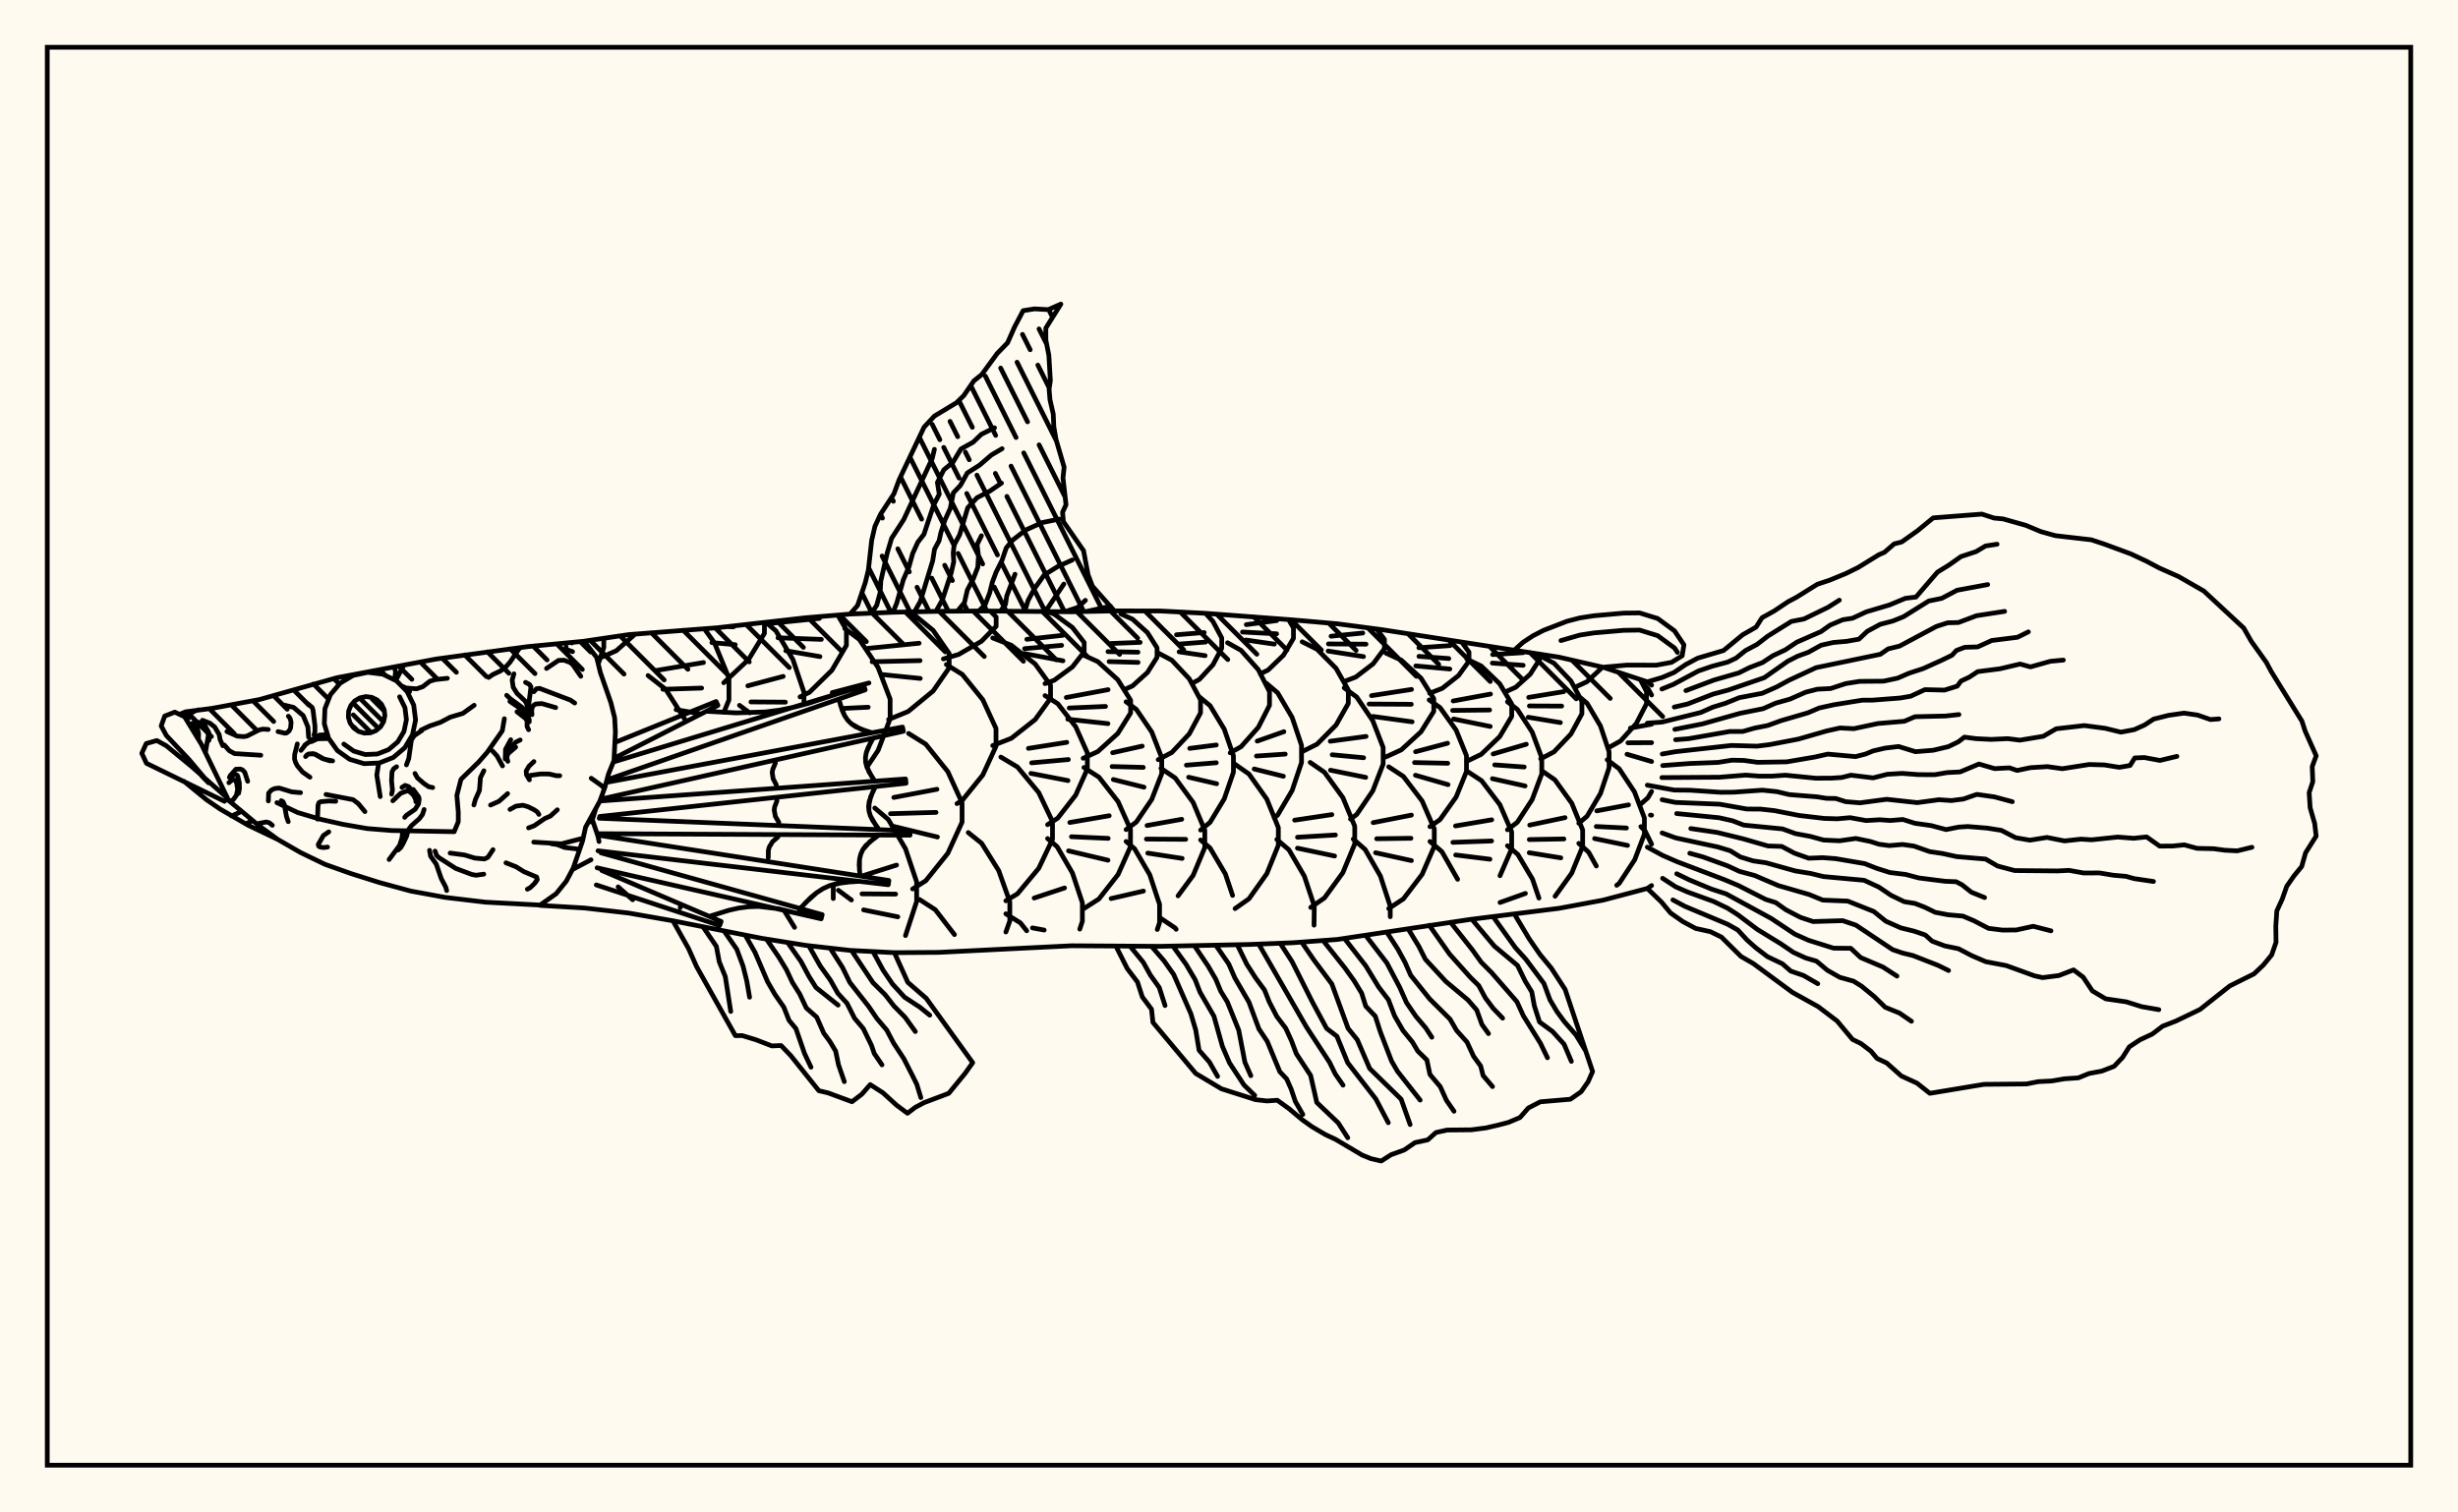 <svg xmlns="http://www.w3.org/2000/svg" width="520" height="320"><rect x="0" y="0" width="520" height="320" fill="floralwhite"/><rect x="10" y="10" width="500" height="300" stroke="black" stroke-width="1" fill="none"/><path stroke="black" stroke-width="1" fill="none" stroke-linecap="round" stroke-linejoin="round" d="
M 123.58 135.66 132.99 134.27 151.73 132.82 170.47 130.7 179.84 129.92 189.21 129.53 198.58 129.34 207.95 129.27 226.69 129.44 236.06 129.25 245.43 129.27 254.8 129.75 273.54 131.16 282.91 131.98 292.28 133.21 329.76 139.03 339.13 141.17 348.5 144.26 349.4 144.96 
M 349.4 187.36 348.5 187.97 339.13 190.45 329.76 192.19 311.02 194.53 282.91 198.77 273.54 199.46 264.17 199.83 245.43 200.22 226.69 200.1 198.58 201.5 189.21 201.56 179.84 201.08 170.47 200.02 161.1 198.52 142.36 194.82 132.99 193.18 123.62 192.11 114.26 191.56 
M 126.73 178.05 126.51 176.96 125.1 172.81 
M 121.8 183.61 125.02 181.91 
M 125.16 173.93 126.05 171.07 
M 126.56 140.48 127.74 136.98 127.74 135.04 
M 126.64 139.33 130.38 137.68 134.38 134.15 
M 145.01 152.39 140.83 145.84 137.1 142.93 
M 153.13 150.72 154.21 148.09 154.21 143.47 151.14 136 148.99 133.02 
M 138.69 141.88 148.83 140.18 
M 140.24 145.84 148.43 145.58 
M 143.03 150.14 148.16 151.03 
M 153.11 144.46 158.35 139.55 161.72 134.01 161.72 131.69 
M 153.88 132.58 155.18 132.63 
M 150.6 135.96 155.54 136.4 
M 158.61 150.83 156.44 149.23 
M 170.08 149.07 170.08 146.46 167.75 139.55 164.14 133.46 162.01 131.66 
M 158.21 145.1 165.69 143.11 
M 158.87 148.51 166.15 148.56 
M 176.28 190.11 176.28 187.15 
M 169.25 147.45 171.23 146.48 175.99 141.82 179.06 136.54 179.06 133.27 177.23 130.14 
M 163.66 131.83 173.35 130.84 
M 164.59 134.94 173.76 135.28 
M 166.24 137.68 173.46 138.92 
M 183.81 171.3 183.89 169.56 
M 180.12 190.42 177.35 188.36 
M 183.39 162.32 185.76 158.78 188.31 152.08 188.31 147.92 185.76 141.22 181.8 135.3 178.71 132.98 
M 176.07 146.54 183.83 144.5 
M 178.04 149.9 183.67 149.63 
M 193.92 190.72 193.92 186.59 191.56 179.57 187.92 173.38 185.07 170.96 
M 182.37 185.34 189.67 183.03 
M 182.36 189.12 189.48 189.17 
M 187.99 152.23 192.12 150.54 197.4 146.21 200.8 141.3 200.8 138.26 197.4 133.36 192.65 129.46 
M 183.6 137.18 194.44 136.09 
M 184.51 140.01 194.64 139.77 
M 186.33 142.69 194.68 143.54 
M 193.07 188.08 195.85 186.35 200.52 180.53 203.53 173.94 203.53 169.86 200.52 163.27 195.85 157.45 192.21 155.18 
M 189.09 168.72 198.22 166.99 
M 188.39 172.16 198.02 171.88 
M 188.95 174.82 198.32 177.09 
M 195.14 190.71 194.54 190.32 
M 199.58 139.41 202.8 138.47 207.63 135.68 210.74 132.51 210.74 130.54 209.51 129.29 
M 202.45 170.03 203.59 169.32 207.92 163.96 210.71 157.89 210.71 154.13 207.92 148.06 203.59 142.7 200.21 140.6 
M 213.35 190.01 211.29 184.22 207.67 178.42 204.84 176.15 
M 210.01 157.75 213.95 156.21 219 152.24 222.25 147.75 222.25 144.98 219 140.49 213.95 136.52 210.01 134.97 
M 213.78 189.99 215.25 189.11 219.75 183.71 222.66 177.59 222.66 173.81 219.75 167.69 215.25 162.28 211.74 160.18 
M 221.08 144.64 223.01 143.93 226.87 141.11 229.36 137.92 229.36 135.94 226.87 132.75 223.01 129.93 221.57 129.41 
M 217.23 135.26 224.82 134.42 
M 216.76 137.24 224.59 136.54 
M 216.65 138.27 224.88 139.81 
M 221.62 174.48 223.77 173.1 227.57 168.22 230.03 162.7 230.03 159.28 227.57 153.76 223.77 148.88 221.08 147.17 
M 217.57 158.34 225.68 157.06 
M 218.25 161.4 226.02 160.7 
M 218.09 163.63 225.94 165.15 
M 228.48 189.5 226.88 184.71 223.64 179.14 221.62 177.42 
M 219.61 189.73 225.21 187.87 
M 229.15 160.43 232.24 159.02 236.47 155.19 239.19 150.84 239.19 148.15 236.47 143.81 232.24 139.98 228.94 138.48 
M 225.58 147.57 234.42 145.92 
M 226.2 149.8 233.88 149.46 
M 225.9 152.17 234.39 153.1 
M 233.02 189.51 236.54 185.01 239.16 179.13 239.16 175.49 236.54 169.61 232.48 164.42 229.31 162.39 
M 226.32 174.02 234.66 172.59 
M 226.67 177.03 234.44 177.38 
M 226.05 180.02 234.4 182 
M 238.19 145.75 239.6 145.12 242.75 142.28 244.78 139.06 244.78 137.07 242.75 133.85 239.6 131.01 237.14 129.9 
M 235.01 136.15 241.2 135.91 
M 234.4 137.87 240.74 137.99 
M 234.64 139.98 240.76 140.15 
M 238.23 175.52 240.39 173.93 243.66 169.13 245.77 163.69 245.77 160.32 243.66 154.88 240.39 150.08 238.22 148.48 
M 235.38 159.26 241.64 157.86 
M 235.27 162.18 241.86 162.36 
M 235.53 164.93 242.02 166.55 
M 244.72 189.57 243.24 185.08 240.02 179.57 238.23 178.03 
M 237.59 189.53 241.9 188.53 
M 245.03 160.73 247.91 159.2 251.6 155.27 253.98 150.82 253.98 148.07 251.6 143.62 247.91 139.69 245.03 138.16 
M 249.22 189.54 252.42 185.2 254.88 179.32 254.88 175.67 252.42 169.79 248.6 164.59 245.61 162.56 
M 242.66 174.66 250 173.34 
M 242.53 177.53 250.84 177.58 
M 242.82 180.5 250.09 181.62 
M 252.15 144.61 253.73 143.75 256.6 140.66 258.46 137.15 258.46 134.97 256.6 131.47 255.03 129.76 
M 248.89 134.3 254.75 133.83 
M 249.5 136.27 255.05 135.84 
M 249.45 137.91 254.95 138.72 
M 254 175.63 256 173.98 259 169.01 260.94 163.38 260.94 159.9 259 154.28 256 149.31 253.65 147.37 
M 251.69 158.34 257.31 157.62 
M 250.99 161.89 257.31 161.38 
M 251.46 164.44 257.39 165.82 
M 260.76 189.45 259.23 184.9 255.98 179.4 254 177.72 
M 260.25 159.28 262.55 157.99 266.21 153.88 268.57 149.23 268.57 146.35 266.21 141.7 262.55 137.6 259.69 135.99 
M 264.76 189.41 268 184.85 270.44 178.83 270.44 175.1 268 169.08 264.23 163.77 261.28 161.7 
M 266.61 142.57 268.28 141.76 271.54 138.61 273.64 135.05 273.64 132.84 272.6 131.08 
M 263.66 132.16 270.1 131.3 
M 262.85 133.72 270.07 134.1 
M 263.56 135.41 269.6 136.28 
M 269.57 173.06 270.29 172.45 273.36 167.24 275.34 161.34 275.34 157.69 273.36 151.79 270.29 146.58 267.89 144.55 
M 265.97 156.8 271.61 154.81 
M 265.81 159.96 271.9 159.55 
M 265.33 162.7 271.51 164.24 
M 277.16 189.04 275.94 185.37 272.67 179.79 270.12 177.61 
M 275.48 159.03 278.63 157.45 282.65 153.4 285.24 148.82 285.24 145.99 282.65 141.41 278.63 137.37 275.48 135.79 
M 281.03 188.84 284.09 184.63 286.6 178.57 286.6 174.81 284.09 168.75 280.2 163.4 277.17 161.31 
M 273.89 173.53 281.76 172.35 
M 274.49 177.14 282.51 176.66 
M 274.48 179.45 282.34 181.11 
M 284.32 144.21 286.82 143.25 290.5 140.44 292.88 137.25 292.88 135.27 291.24 133.07 
M 281.59 134.61 288.3 133.93 
M 281.04 136.24 288.98 136.29 
M 280.98 137.75 288.45 138.92 
M 285.7 173.3 287.02 172.32 290.42 167.32 292.61 161.66 292.61 158.15 290.42 152.49 287.02 147.48 284.37 145.53 
M 281.42 156.83 289 155.81 
M 281.83 159.69 288.48 160.32 
M 281.47 162.96 288.92 164.47 
M 292.81 187.75 292.03 185.35 288.8 179.73 286.29 177.53 
M 293.18 160.15 296.45 158.65 300.62 154.83 303.32 150.5 303.32 147.82 300.62 143.49 296.45 139.67 293.18 138.17 
M 290.16 147.18 298.61 145.87 
M 289.64 148.96 298.56 149.01 
M 290.44 151.58 298.74 152.72 
M 299.35 186.97 300.87 184.97 303.43 179.06 303.43 175.4 300.87 169.49 296.89 164.27 293.79 162.24 
M 290.5 174.05 298.59 172.46 
M 291.24 177.46 298.49 177.36 
M 291.01 180.42 298.59 182.08 
M 302.45 146.68 305.13 145.63 308.56 142.93 310.77 139.87 310.77 137.97 309.27 135.9 
M 300.17 137.05 306.8 136.59 
M 300.18 138.87 306.5 139.33 
M 299.52 140.89 306.72 141.55 
M 302.51 174.9 304.64 173.41 308.05 168.63 310.24 163.23 310.24 159.88 308.05 154.47 304.64 149.7 302.35 148.09 
M 299.47 159.05 306.24 157.25 
M 299.25 161.34 306.27 161.49 
M 299.44 164.02 306.34 166.01 
M 308.37 186.04 305.03 180.18 302.52 178.04 
M 310.3 161.07 313.36 159.6 317.28 155.84 319.81 151.58 319.81 148.94 317.28 144.68 313.36 140.91 310.3 139.44 
M 307.43 148.31 315.32 146.85 
M 307.31 150.31 315.13 150.22 
M 307.52 152.12 315.26 153.7 
M 317.33 185.28 319.8 179.57 319.8 176.01 317.31 170.26 313.44 165.18 310.42 163.2 
M 307.92 174.75 315.58 173.45 
M 307.36 178.22 315.55 177.93 
M 307.96 180.89 315.2 181.79 
M 318.61 146.32 320.65 145.41 323.73 142.64 325.72 139.5 325.72 138.38 
M 315.78 138.49 322.22 138.09 
M 315.71 140.29 322.23 140.76 
M 318.91 175.56 321 173.97 324.14 169.16 326.17 163.72 326.17 160.34 324.14 154.9 321 150.09 318.91 148.49 
M 315.88 159.52 322.9 157.46 
M 316.21 161.83 322.45 162.28 
M 315.73 164.75 322.64 166.29 
M 323.47 184.77 321.09 180.76 318.91 178.94 
M 325.94 160.55 328.75 159.08 332.34 155.3 334.66 151.02 334.66 148.37 332.34 144.09 328.75 140.31 325.94 138.84 
M 323.4 147.55 330.83 146.33 
M 323.55 149.36 330.38 149.39 
M 323.3 151.75 330.1 152.88 
M 332.87 183.83 334.82 179.08 334.82 175.59 332.52 169.96 328.94 164.99 326.15 163.05 
M 323.62 174.57 331.09 172.99 
M 323.53 177.63 330.85 177.5 
M 323.52 180.42 330.2 181.5 
M 333.44 145.3 335.72 144.24 338.64 141.52 338.88 141.11 
M 334 174.18 335.75 172.69 338.59 167.88 340.41 162.43 340.41 159.06 338.59 153.61 335.75 148.8 333.83 147.17 
M 337.71 183.23 336.08 180.3 334 178.44 
M 340.21 158.24 342.82 156.79 346.16 153.09 348.32 148.91 348.32 146.31 347.01 143.77 
M 345.84 181.88 347.88 176.49 347.88 173.07 345.78 167.54 342.54 162.65 340.01 160.75 
M 337.8 171.56 344.52 170.29 
M 337.7 174.87 344.08 175.19 
M 337.34 177.42 344.32 178.87 
M 347.13 170.1 348.63 168.79 349.4 167.45 
M 349.4 147.05 348.63 145.71 347.55 144.77 
M 344.92 154.05 349.4 153.22 
M 344.4 157.16 349.4 157.13 
M 344.2 159.58 349.4 161.12 
M 349.4 178.6 348.02 175.8 347.13 174.89 
M 349.15 172.45 349.4 172.48 
M 121.1 183.99 121.8 183.61 
M 133.85 190.37 130.77 187.64 
M 143.9 192.05 143.97 191.76 
M 148.99 133.02 148.99 133.02 
M 168.09 196.21 165.82 192.53 
M 169.14 192.67 172.21 193.81 
M 191.56 197.95 193.92 190.72 
M 182.7 192.51 189.94 193.98 
M 192.65 129.46 192.65 129.46 
M 201.92 197.74 197.86 192.47 195.14 190.71 
M 209.51 129.29 209.51 129.29 
M 212.8 197.19 213.63 194.86 213.63 190.79 213.35 190.01 
M 212.79 190.59 213.78 189.99 
M 217.2 196.93 215.86 195.25 212.79 193.34 
M 228.43 196.58 228.98 194.92 228.98 191.02 228.48 189.5 
M 218.78 190.01 219.61 189.73 
M 218.42 196.32 220.9 196.78 
M 229.31 192.23 232.48 190.2 233.02 189.51 
M 244.83 196.66 245.31 195.2 245.31 191.33 244.72 189.57 
M 235.06 190.11 237.59 189.53 
M 248.82 196.62 248.61 196.34 245.63 194.33 
M 261.28 192.24 264.23 190.16 264.76 189.41 
M 277.99 195.75 278.04 191.69 277.16 189.04 
M 277.29 191.99 280.2 189.98 281.03 188.84 
M 294.11 193.96 294.11 191.72 292.81 187.75 
M 293.79 192.23 296.89 190.19 299.35 186.97 
M 325.57 190.02 324.21 186.01 323.47 184.77 
M 317.33 190.95 322.71 189.03 
M 328.98 189.63 332.52 184.71 332.87 183.83 
M 338.88 141.11 338.88 141.11 
M 342.02 187.31 342.54 186.91 345.84 181.88 
M 179.84 129.92 181.43 128.1 183.07 123.22 183.71 120.56 184.41 114.31 185.1 111.35 186.29 108.79 189.12 104.47 190.22 101.5 195.49 90.38 197.69 88.02 202.35 85.21 203.9 83.69 206.02 80.59 207.7 79.24 210.97 74.77 213.15 72.54 214.64 69.17 216.45 65.73 218.85 65.35 221.77 65.51 224.43 64.34 221.25 69.42 221.26 71.98 221.89 75.16 222.21 80.52 221.94 82.33 222.13 84.59 222.82 87.6 222.94 90.27 223.4 92.96 225.12 98.84 224.88 101.11 225.52 106.8 224.79 108.38 224.97 110.37 229.23 116.51 230.19 121.62 231.11 124.02 235.76 129.26 
M 236.06 129.25 236.06 129.25 
M 184.38 129.73 185.48 128.04 186.2 125.38 186.34 122.92 187.69 117.03 188.62 113.9 191.19 109.92 197.21 97.03 197.68 95.07 
M 188.92 129.54 189.73 127.54 191.1 122.68 192.3 119.9 193.07 117.14 194.16 114.73 195.46 113.05 197.54 106.81 198.71 104.55 198.31 102.08 199.67 99.4 201.59 97.83 203.29 94.99 205.87 93.56 207.62 91.88 210.4 90.51 
M 193.46 129.44 194.69 127.26 197.31 118.67 197.71 116.18 198.67 114.4 199.05 112.67 199.9 110.04 201.03 107.58 201.68 104.28 203.18 102.7 204.64 100.06 207.24 98.41 209.71 96.28 212 94.93 
M 198 129.35 199.36 126.92 201.19 121.36 201.77 118.86 201.66 117.06 201.84 115.32 203.02 113.14 204.73 107.43 206.7 105.3 209.38 103.92 211.87 102.21 
M 202.54 129.31 204.02 127.52 204.65 124.82 205.91 122.46 206.86 120.02 207 117.66 206.71 115.2 207.63 113.35 
M 207.08 129.28 208.42 127.91 209.38 125.41 209.93 123.19 210.72 121.08 211.97 118.58 212.88 115.92 214.25 114.26 217.01 112.13 220.46 110.57 224.08 109.83 
M 211.63 129.31 212.71 127.89 212.98 126.1 214.73 121.49 
M 216.17 129.36 216.91 128.93 217.5 127.04 218.84 124.55 220.9 121.66 223.71 119.9 226.84 118.48 
M 220.71 129.4 221.73 128.53 225.06 123.57 
M 225.25 129.43 227.99 128.52 229.62 127.02 
M 229.79 129.38 234.95 128.26 
M 130.13 157.08 151.5 148.42 151.88 149.24 129.92 160.43 
M 129.76 161.22 182.74 145.1 183.03 145.96 128.39 165 
M 128.25 165.54 190.93 153.83 191.12 154.72 127.05 169.09 
M 126.91 169.47 191.58 164.81 191.67 165.72 126.87 172.75 
M 126.76 173.12 192.54 175.8 192.52 176.71 126.69 176.39 
M 126.95 176.77 188.04 186.29 187.92 187.19 126.51 180.01 
M 127.13 180.44 173.94 193.52 173.72 194.4 126.32 183.61 
M 127.3 184.17 152.56 194.96 152.24 195.81 126.15 187.23 
M 149.43 150.49 155.73 150.83 161.96 150.63 165.03 150.23 168.08 149.6 171.1 148.79 177.09 146.82 
M 177.45 147.91 178.18 150.31 178.67 151.39 179.3 152.33 180.08 153.12 182.09 154.27 184.48 155.04 
M 184.71 156.16 183.63 158.23 183.26 159.26 183.09 160.29 183.13 161.3 183.83 163.3 185.08 165.28 
M 185.19 166.42 184.2 168.55 183.75 170.62 183.84 171.63 184.14 172.63 184.63 173.61 185.96 175.53 
M 185.94 176.67 183.99 178.11 182.53 179.77 182.09 180.74 181.84 181.79 181.76 182.92 181.93 185.34 
M 181.78 186.47 178.51 186.68 175.47 187.39 174.08 188.03 172.78 188.87 171.55 189.87 169.26 192.21 
M 168.98 193.32 164.73 192.28 160.5 191.78 158.4 191.85 156.3 192.12 154.21 192.59 150.03 193.89 
M 177.79 149.14 178.67 151.39 179.3 152.33 180.08 153.12 181.02 153.77 183.26 154.68 
M 184.13 157.2 183.26 159.26 183.09 160.29 183.13 161.3 183.39 162.31 184.42 164.29 
M 164.04 161.43 163.48 162.78 163.36 163.44 163.56 164.76 164.23 166.05 
M 184.65 167.49 183.88 169.59 183.75 170.62 183.84 171.63 184.14 172.63 185.26 174.57 
M 164.38 169.4 163.87 170.76 163.79 171.43 164.04 172.74 164.77 174 
M 184.93 177.38 183.17 178.9 182.53 179.77 182.09 180.74 181.84 181.79 181.82 184.11 
M 164.56 177.1 163.42 178.09 162.71 179.28 162.55 179.96 162.53 181.47 
M 180.13 186.54 176.95 186.95 175.47 187.39 174.08 188.03 172.78 188.87 170.39 191.01 
M 189.21 201.56 192.05 207.84 195.95 211.22 205.78 224.84 204.18 227.09 200.72 231.32 195.51 233.29 193.63 234.29 191.98 235.54 189.66 233.82 186.78 231.2 184.1 229.48 182.31 231.52 180.24 233.1 175.18 231.23 173.23 230.77 167.28 223.33 165.24 221.21 163.28 221.29 159.95 220 157.03 219.11 155.57 219.12 147.38 204.54 145.65 200.67 142.36 194.82 
M 184.68 201.33 186.84 205.29 188.83 208.22 191.36 210.98 194.59 213.09 196.7 214.79 
M 180.14 201.1 184.67 207.9 187.26 210.46 189.13 212.86 191.48 215.24 193.64 218.25 
M 175.62 200.61 178.23 204.68 179.79 207.87 183.72 212.87 185.5 215.48 187.6 217.95 189.07 220.74 191.21 223.99 193.06 227.62 193.95 229.41 194.81 232.23 
M 171.11 200.09 173.52 204.37 175.64 207.32 177.26 210.17 179.17 212.25 180.78 215.43 182.62 217.6 184.36 221.17 184.95 222.89 186.59 225.3 
M 166.62 199.4 169.44 203.41 171.14 206.58 172.63 208.94 177.3 212.66 
M 162.14 198.68 164.73 202.46 166.38 205.18 167.63 207.85 169.16 210.27 170.57 213.25 172.78 215.21 174.27 218.6 175.54 220.31 176.79 222.4 177.38 225.25 178.62 228.85 
M 157.67 197.87 159.73 201.51 162.4 207.74 163.96 210.42 165.82 213.09 166.93 215.89 168.38 217.63 170.2 222.9 171.57 225.79 
M 153.21 197.02 155.86 200.83 157.19 204.4 157.98 207.55 158.58 210.99 
M 148.75 196.13 151.55 200.23 152.17 203.52 153.44 206.62 154.59 214 
M 320.39 193.42 323.51 198.64 325.81 201.97 328.18 204.83 331.11 209.34 336.92 226.71 335.98 228.86 334.48 231 332.23 232.57 325.86 233.12 323.33 234.42 321.55 236.45 319.13 237.47 317.03 238.02 314.36 238.64 311.25 239.04 306.14 239.09 303.77 239.62 302.05 241.17 299.35 241.75 297.07 243.31 294.29 244.31 292.2 245.65 290.01 245.14 288.19 244.4 282.54 241.06 280.36 240.04 277.55 238.38 275.5 236.92 272.71 234.58 270.22 232.79 268.03 232.94 265.61 232.66 258.41 230.37 252.96 227.12 243.91 216.32 243.61 213.53 241.66 210.93 240.64 207.78 238.47 204.92 236.06 200.15 
M 315.88 193.95 320.57 200.49 322.81 202.97 326.62 208.08 327.91 211.56 329.4 214.06 330.99 216.21 333.4 218.97 335.34 222.15 
M 311.37 194.49 316.13 200.17 321.04 204.27 322.66 207.59 324.06 209.88 324.59 212.79 325.69 216.22 328.46 218.25 330.89 220.94 332.43 224.56 
M 306.87 195.13 311.48 200.96 313.38 203.61 315.55 205.78 320.91 211.94 322.25 214.88 325.89 220.74 327.37 223.8 
M 302.37 195.77 306.66 201.86 311.04 206.76 312.83 208.52 314.23 211.12 315.87 213.32 317.89 215.42 
M 297.89 196.51 300.17 200.25 301.54 202.96 305.88 207.66 310.55 211.57 312.4 213.69 313.51 216.76 314.9 218.69 
M 293.41 197.25 295.71 200.8 297.25 203.63 298.44 206.34 302.46 211.36 306.75 215.62 308.16 218.04 310.35 220.48 311.75 223.5 313.24 225.54 313.75 227.55 315.75 229.9 
M 288.92 197.92 293.39 203.73 296.15 208.97 297.56 212.15 299.52 215.01 301.63 217.5 302.91 219.46 
M 284.42 198.55 288.92 204.33 291.66 208.83 293.73 211.53 295.02 214.93 296.82 218.05 298.81 220.48 299.94 222.39 301.86 224.27 302.51 227.33 304.69 229.91 305.98 232.77 307.6 235.12 
M 279.9 198.99 284.5 204.77 286.44 207.47 288.06 210.12 288.93 212.89 290.95 215.01 292.02 218.34 294.38 224.48 295.64 226.66 300.44 232.76 
M 275.37 199.33 277.94 203.08 281.76 208.19 285.19 217.58 287.14 219.99 289.76 226.07 296.42 232.57 298.32 237.93 
M 270.83 199.57 273.35 203.47 277.66 212.04 280.65 217.59 282.83 219.25 285.11 224.85 291.07 232.53 293.7 237.54 
M 266.29 199.75 276.4 217.32 281.27 224.76 282.47 227.21 284.13 229.6 
M 261.75 199.89 263.75 203.99 265.63 206.91 267.52 209.47 268.53 212.01 270.11 215.06 272.01 217.57 273.21 220.19 274.25 222.95 277.27 227.54 278.57 233.26 283.1 237.57 285.13 240.73 
M 257.21 199.99 259.94 203.94 261.25 206.93 264.22 212.02 266.33 217.7 268.09 220.33 270.75 226.75 272.2 228.28 273.14 230.4 274.03 233.03 275.62 235.79 
M 252.67 200.08 255.56 204.36 257.22 207.21 258.23 209.68 259.64 211.97 262.06 217.96 263.36 224.74 264.62 227.59 
M 248.13 200.17 250.92 204.03 252.85 207.3 253.86 209.91 256.82 215.02 258.59 221.34 260.11 224.89 263.17 229.56 265.44 231.76 
M 243.59 200.2 246.24 203.26 248.3 206.18 251.93 214.47 252.96 217.92 253.67 222.21 255.85 224.7 257.59 227.74 
M 239.05 200.17 241.87 203.61 243.37 206.31 245.24 208.93 246.47 212.75 
M 348.5 144.26 351.64 143.34 354.14 142.28 356.63 140.6 359.16 139.25 364.63 137.63 368.66 134.31 371.51 132.68 372.76 130.7 375.36 129.26 378.27 127.31 380.09 126.35 384.46 123.62 387.07 122.75 390.53 121.33 393.13 120.05 397.46 117.38 398.66 116.86 400.71 115.08 402.32 114.66 405.69 112.27 408.98 109.57 419.28 108.77 421.85 109.61 423.76 109.79 428.58 111.15 431.76 112.48 434.85 113.34 442.43 114.21 445.26 115.15 450.81 117.2 454.13 118.76 456.82 120.18 460.9 121.99 466.22 125.04 474.67 132.88 476.27 135.69 479.45 140.14 480.47 142.05 486.98 152.57 487.66 154.67 490 159.91 489.16 162.17 489.28 165.39 488.51 167.71 488.72 170.91 489.68 174.23 489.99 176.9 487.75 180.44 486.94 183.32 485.28 185.35 483.77 187.52 482.81 190.25 481.67 192.73 481.46 195.93 481.5 199.39 480.57 202.05 478.83 204.17 476.86 206.04 471.72 208.6 465.42 213.58 460.28 216.05 457.51 217.12 455.33 218.78 452.72 220 450.46 221.49 449.04 223.73 447.25 225.61 444.61 226.63 441.93 227.13 439.69 228.05 436.73 228.25 434.03 228.71 431.19 228.85 428.72 229.34 419.73 229.42 408.27 231.32 405.55 229.17 402.25 227.66 399.15 224.91 397.08 223.93 395.8 222.39 393.71 220.8 391.91 219.92 388.65 216.02 384.64 212.98 379.18 209.95 370.93 203.87 368.31 202.36 364.17 198.26 361.84 197.12 358.71 196.43 355.99 194.97 353.4 193.15 351.48 190.84 348.5 187.97 
M 351.58 145.78 353.96 144.82 359.31 141.96 362.19 140.97 365.5 140.08 367.28 139.24 369.25 137.65 371.73 136.33 373.98 134.59 378.97 131.48 381.65 130.96 386.77 128.47 389.12 126.98 
M 356.66 146.12 362.64 143.87 367.85 142.37 370.15 141.23 372.87 140.18 375.05 138.74 377.68 137.5 380.12 135.87 385.24 133.63 387.15 132.27 389.86 131.12 391.92 130.8 394.83 129.45 399.71 128 403.1 126.59 405.33 126.32 409.88 121.05 412.3 119.56 414.85 117.76 418.04 116.71 420.06 115.51 422.49 115.14 
M 354.2 149.6 357.01 148.95 362.46 146.84 365.62 146 373.25 143.38 378.21 139.9 380.28 138.84 382.58 138 385.27 136.51 387.86 135.93 390.66 135.69 393.27 135.23 395.03 133.57 397.77 132.09 400.45 131.39 402.72 130.47 408.03 127.16 410.77 126.6 414.04 124.88 420.51 123.68 
M 348.5 153 351.6 152.78 359.82 150.74 362.35 149.62 365.04 148.79 367.95 147.61 372.82 146.68 375.84 145.35 378.44 143.94 384.2 141.26 397.8 138.43 399.44 137.29 401.86 136.7 409.65 132.54 412.02 131.77 414.32 131.71 418.14 130.27 424.09 129.35 
M 354.32 154.32 360.12 153.17 368.11 150.92 373 149.94 375.64 148.77 378.67 147.92 382.01 146.45 384.46 145.82 387.27 145.68 390.47 144.63 393.41 144.16 398.47 144.12 401.46 143.48 403.85 142.44 406.85 141.46 410.65 139.75 412.96 138.63 413.88 137.62 415.66 136.95 418.38 136.87 421.37 135.51 426.81 134.83 429.11 133.69 
M 354.48 156.51 357.24 156.29 365.97 154.76 368.66 154.77 371.18 154.05 373.93 153.51 376.76 152.48 382.48 150.81 384.88 149.79 387.96 149.11 393.98 148.14 396.06 148.14 402 147.68 404.22 147.3 407.22 145.91 411.36 146.01 414.06 145.17 414.86 144.09 416.6 143.28 418.4 142.1 423.09 141.5 427.35 140.49 429.55 141.1 433.79 139.91 436.51 139.66 
M 351.66 159.53 354.45 159.04 366.31 157.72 371.71 157.87 374.38 157.54 380.43 156.38 386.38 154.67 389.26 154.02 392.19 154.17 397.27 153.08 402.88 152.6 405.12 151.64 411.6 151.49 414.42 151.18 
M 351.75 161.97 357.44 161.54 363.45 161.31 366.44 160.83 368.95 160.89 371.83 161.29 377.97 161.19 383.93 160.17 386.68 159.55 392.55 160.08 394.65 159.54 396.28 158.87 398.82 158.28 401.66 157.94 405.22 159.04 408.96 158.74 412.19 157.97 414.3 156.95 415.58 155.96 418.02 156.28 421.24 156.44 424.76 156.28 427.31 156.6 432.27 155.78 435.01 154.19 440.96 153.51 445.4 154.1 448.68 154.91 451.5 154.38 453.71 153.39 455.62 152.14 458.8 151.34 462.04 150.88 464.9 151.29 467.63 152.24 469.42 152.1 
M 351.58 164.52 363.76 164.44 369.32 163.99 372.15 164.21 374.85 164.21 377.69 164.01 384.13 164.65 387.34 164.64 389.61 164.5 391.56 164.01 396.27 164.58 399.26 163.82 402.39 163.63 405.84 163.89 409.29 163.91 411.91 163.46 414.67 163.32 418.66 161.65 421.98 162.62 425.12 162.46 426.73 163.01 429.55 162.42 433.13 162.2 436.3 162.64 441.96 161.75 445.18 161.84 448.33 162.35 450.62 161.96 451.62 160.36 453.66 160.28 456.93 160.89 460.53 160.03 
M 348.5 166.12 354.19 167.16 357.53 167.19 364 167.63 366.74 167.61 372.83 167.18 375.89 167.49 378.55 168.12 384.41 168.59 386.39 168.91 388.35 168.94 390.44 169.61 393.49 169.86 399.14 169.11 405.6 169.82 410.19 169.2 412.83 169.38 415.39 169.05 418.21 168.07 421.92 168.6 425.71 169.62 
M 351.63 169.2 354.41 169.77 363.82 170.15 369.55 171.17 372.48 171.19 375.38 171.51 380.65 172.54 385.94 173.16 388.68 173.24 391.4 173 394.78 173.61 397.66 173.44 399.87 173.6 402.55 173.38 405.12 174.19 408.52 174.67 411.7 175.52 414.39 174.99 416.32 174.87 420.4 175.21 423.39 175.68 426.42 177.24 429.44 177.76 433.04 177.18 436.75 177.92 440.22 177.54 442.51 177.68 448.02 177.1 451.39 177.36 454.12 177.07 456.89 179.02 459.65 179 462.09 178.75 464.79 179.49 468.33 179.57 470.65 179.89 473.31 180.02 476.41 179.26 
M 354.71 172.13 363.65 173.01 366.5 173.65 368.9 174.57 377.11 175.38 379.83 176.37 382.98 176.96 385.76 177.73 389.16 177.89 392.61 177.4 395.66 178.03 397.52 178.62 399.69 178.91 402.49 178.67 404.9 179.01 408.24 180.18 410.93 180.58 413.95 181.24 420.07 181.76 422.6 183.23 426.22 184.19 435.27 184.27 437.72 184.15 440.84 184.71 444.13 184.69 447.09 185.18 449.76 185.41 451.45 185.89 455.58 186.5 
M 357.69 175.3 363.25 176.12 368.79 177.48 374.03 178.99 376.93 179.08 379.64 180.52 382.64 181.58 385.58 181.46 388.34 181.67 394.48 182.72 397.08 183.74 399.83 184.61 403.15 185.01 405.91 185.75 411.5 186.46 413.83 186.55 415.1 187.22 417.05 188.77 419.85 189.9 
M 351.63 176.23 354.5 177.28 363.44 179.21 366.04 180 368.17 181.31 370.9 182.15 373.61 182.54 379.8 184.27 383.06 184.8 385.75 185.46 394.37 186.25 397.47 187.68 400.08 189.44 402.86 190.78 405.1 191.14 407.17 191.94 409.39 193.02 412.1 193.54 415.25 193.82 417.61 194.82 420.66 196.41 423.59 196.78 426.5 196.77 430.13 195.98 433.89 196.94 
M 357.48 180.53 360.25 181.3 365.45 183.18 367.99 184.36 371.18 185.22 376.21 187.37 382.72 189.25 385.62 190.44 390.88 190.65 396.41 192.85 398.96 194.91 402.1 196.31 405 197.03 407.3 197.82 408.75 199.13 411.43 200.13 414.32 200.73 417.11 202.18 420.1 203.47 424.42 204.29 430.43 206.47 432.13 206.84 435.57 206.4 438.67 205.21 440.71 206.75 442.64 209.65 445.47 211.33 449.85 211.97 453.09 212.99 456.71 213.62 
M 348.5 179.23 351.75 180.99 354.75 182.3 364.77 186.1 367.73 187.34 373.53 190.29 375.66 190.96 377.8 192.48 380.91 194.1 383.57 194.98 389.84 194.79 392.63 195.74 400.39 200.92 402.46 201.63 404.69 202.17 410.01 204.25 412.23 205.34 
M 354.72 184.87 357.31 186.13 362.07 188.11 365.16 189.12 374.71 194.32 379.7 197.64 382.62 198.95 387.9 200.61 391.54 200.64 393.63 202.6 398.34 204.6 401.31 206.52 
M 351.73 185.83 354.52 187.64 357.02 188.73 362.55 190.74 365.47 192.15 367.65 193.54 371.77 196.64 376.76 199.7 379.39 201.49 382.01 202.69 384.29 203.36 386.58 205.28 389.22 206.78 392.12 207.59 393.82 208.65 396.49 210.84 398.82 213.11 401.86 214.35 404.38 216.08 
M 353.91 190.4 356.45 191.76 365.47 195.54 367.64 196.76 369.59 198.88 371.44 200.52 373.9 202.4 377.08 203.92 378.84 205.46 381.54 206.39 384.56 208.13 
M 320.39 137.52 322.2 135.9 324.27 134.54 326.53 133.37 331.49 131.45 334.21 130.74 337.18 130.28 343.5 129.72 346.86 129.68 350.69 130.86 354.25 133.47 356.24 136.43 355.88 138.74 353.61 140.14 350.42 140.73 344.15 140.72 339.13 141.17 
M 330.22 135.53 334.21 134.37 337.18 133.91 343.5 133.36 346.86 133.31 350.69 134.49 354.25 137.1 354.88 138.04 
M 37.97 151.14 39.28 150.6 44.93 149.86 54.88 148.01 71.28 143.39 92.25 139.44 111.65 136.81 123.58 135.67 126.23 139.11 127 142.26 129.24 148.69 130.03 151.85 130.19 154.9 129.89 160.9 128.74 163.73 127.95 166.63 126.91 169.48 123.88 175.02 123.24 177.94 121.27 183.66 119.8 186.44 117.65 189.1 114.26 191.49 102.7 190.88 94.19 189.87 86.91 188.53 80.29 186.73 74.26 184.83 68.75 182.87 63.59 180.38 58.76 177.6 54.7 174.64 47.97 169.02 
M 44.13 165.64 42.71 164.2 41.07 161.96 
M 106.7 152.07 106.26 154.61 103.09 159.14 101.25 161.25 97.52 164.89 96.65 168.29 96.95 171.8 96.95 173.86 96.08 175.97 82.86 175.72 77.66 175.3 72.55 174.41 67.62 173.3 62.97 171.91 58.58 169.82 
M 43.42 164.77 39.96 160.67 35.19 155.61 34.1 153.59 34.85 151.5 36.98 150.67 39.05 151.65 42.58 157.43 48.15 168.9 
M 47.49 169.54 30.99 161.5 30 159.38 30.93 157.32 33.18 156.68 35.22 157.81 40.59 162.23 48.03 168.78 
M 71.37 158.8 69.52 156.2 68.61 153.14 68.74 149.95 69.9 146.98 71.96 144.54 74.7 142.91 77.83 142.25 81 142.65 83.87 144.05 86.12 146.31 87.52 149.17 87.92 152.34 87.26 155.47 85.63 158.21 83.19 160.27 80.22 161.43 77.03 161.57 73.97 160.65 71.37 158.8 
M 84.54 147.43 85.67 149.73 85.98 152.26 85.46 154.76 84.15 156.96 82.2 158.61 79.82 159.53 77.27 159.64 74.82 158.91 72.74 157.43 
M 74.81 154 74.06 152.96 73.7 151.74 73.75 150.46 74.22 149.27 75.04 148.3 76.14 147.65 77.39 147.38 78.66 147.54 79.8 148.1 80.71 149.01 81.27 150.15 81.42 151.42 81.16 152.67 80.51 153.77 79.53 154.59 78.34 155.06 77.07 155.11 75.84 154.75 74.81 154 
M 74.83 153.79 75.64 154.6 
M 74.74 151.25 78.49 155 
M 74.82 148.87 80.08 154.13 
M 76.15 147.75 81.13 152.73 
M 78.74 147.89 81.3 150.45 
M 39.47 150.57 44.73 155.84 
M 44.28 149.93 49.54 155.19 
M 48.94 149.14 54.13 154.34 
M 53.52 148.27 57.9 152.65 
M 57.92 147.22 60.76 150.06 
M 62.14 145.99 65.35 149.2 
M 66.32 144.72 69.53 147.93 
M 70.62 143.57 71.79 144.74 
M 75.17 142.67 75.29 142.78 
M 79.77 141.81 80.54 142.59 
M 84.36 140.96 87.13 143.73 
M 88.94 140.08 92.48 143.62 
M 93.56 139.26 96.55 142.24 
M 98.32 138.57 102.92 143.16 
M 103.12 137.92 107.66 142.45 
M 107.94 137.28 113.18 142.52 
M 112.8 136.7 115.73 139.63 
M 117.78 136.22 123.2 141.64 
M 122.76 135.75 124.96 137.95 
M 89.22 154.58 87.63 155.65 87.03 156.57 86.47 160.51 85.98 161.83 
M 104.19 158.89 105.14 159.93 106.31 162.05 
M 85.42 140.76 83.72 143.98 
M 85.03 166.6 85.69 166.17 86.42 166.41 87.82 167.91 88.34 168.94 88.39 169.42 
M 100.25 170.31 100.58 169.14 101.43 167.23 101.64 164.53 102.37 163.07 
M 43.47 159.13 44.09 155.5 43.62 153.98 43.11 153.28 42.75 153.05 
M 112.95 161.13 111.9 162.13 111.32 163.12 111.37 163.91 112 164.99 
M 125.07 164.66 127.31 166.25 127.86 166.87 
M 85.17 176.05 85.04 177.3 84.54 178.86 82.32 181.85 
M 86.65 146.35 85.18 145.37 
M 121.12 137.87 119.79 137.41 119.68 137.22 119.77 136.9 
M 69.29 155.43 67.53 155.53 64.45 157.67 
M 47.13 157.77 46.56 156.47 46.37 155.42 45.42 153.81 44.4 153.01 42.83 152.39 
M 94.5 188.42 94.29 187.67 93.35 185.89 92.3 182.85 91.09 181.14 90.87 179.91 
M 108.05 156.51 106.94 158.55 106.89 160.59 
M 61.01 151.53 61.36 151.96 61.58 152.79 61.48 154 61.17 154.65 60.64 155.07 60.28 155.13 58.82 154.79 
M 110.04 156.56 109.12 157.02 107.46 158.7 
M 59.49 169.41 59.87 169.62 60.13 170.16 60.61 172.77 60.98 173.84 
M 42.04 150.19 41.44 150.34 39.25 151.44 
M 69.56 156.26 67.17 156.31 65.86 156.92 
M 83.1 169.43 84.75 167.85 86.17 167.3 86.81 167.59 87.5 168.28 87.95 169.17 87.99 169.65 
M 107.87 148.4 109.73 149.66 111.18 150.9 111.73 151.85 111.97 152.72 
M 107.19 147.11 107.95 147.83 110.46 149.67 111.39 150.82 111.98 152.32 
M 62.9 157.4 62.33 159.66 62.31 160.6 62.53 161.32 62.92 162.05 64.01 163.35 65.57 164.44 
M 121.58 148.74 120.67 148.12 114.15 145.64 113.49 145.73 112.94 146.35 
M 41.99 156.44 42.01 155.21 41.76 154.16 41.09 153.7 40.43 153.74 
M 113.59 185.95 113.58 186.25 113.15 186.86 112.16 187.82 111.57 188.13 
M 89.72 171.27 89.38 172.33 88.71 173.22 87.05 174.68 86.35 175.62 86.03 176.89 85.3 178.44 84.8 179.31 84.22 179.84 
M 87.43 167.04 88.56 168.59 88.68 169.04 88.55 170.08 87.82 171.23 85.98 172.5 85.61 172.94 
M 117.56 149.71 114.63 148.86 113.32 148.95 112.86 149.25 112.61 149.63 112.47 150.28 112.54 151.21 
M 50.47 167.85 50.66 166.87 50.63 165.63 50.29 164.17 50.1 163.96 49.67 163.85 48.53 164.48 
M 82.85 168.02 83.03 167.17 82.83 165.16 82.93 163.3 83.3 162.63 83.9 162.22 
M 123.18 177.39 118.78 178.53 112.91 178.17 
M 71.03 169.53 69.58 169.47 67.86 169.62 67.48 169.81 67.28 170.37 67.17 173.31 
M 79.51 141.86 80.38 142.57 
M 100.31 149.22 97.92 150.94 95.26 151.73 93.19 152.82 90.9 153.6 89.06 154.47 
M 70.37 160.99 68.56 160.6 66.74 159.59 66.23 159.44 65.23 159.54 64.67 160.02 
M 77.2 171.72 75.79 170.02 74.7 169.19 68.97 168.09 
M 87.79 163.65 88.3 164.58 89.71 165.79 90.69 166.46 91.54 166.63 
M 108.72 142.57 108.35 143.88 108.57 145.41 109.38 146.71 111.03 148.26 111.36 148.77 111.93 150.8 
M 40.41 151.65 39.38 152.13 
M 65.09 148.87 66.03 149.67 66.22 150.23 66.63 153.62 66.63 154.79 66.44 155.48 
M 80.33 141.71 81.54 142.91 
M 83.43 141.13 83.68 142.15 83.49 143.87 
M 69.09 155.51 67.84 155.54 66.86 155.93 64.7 157.47 63.67 158.77 
M 110.13 137 109.74 137.36 107.88 140.12 106.95 141.15 105.87 141.96 104.26 142.72 103.37 143.33 
M 69.56 176 68.42 176.77 67.32 178.68 67.41 179.02 67.7 179.21 68.44 179.33 69.29 179.22 
M 111.18 144.37 112.01 144.81 112.33 145.32 111.83 149.23 
M 117.9 171.33 116.44 172.66 115.25 173.18 113.01 174.71 111.82 175.16 
M 103.78 170.33 105.56 169.54 107.39 167.91 
M 75.84 142.54 76.05 142.62 
M 102.35 184.95 100.71 185.18 99.79 185.01 96.4 183.73 92.82 181.43 92.36 180.98 92.04 180.07 
M 104.3 179.77 103.22 181.38 102.5 181.74 100.44 181.55 98.27 180.89 95.23 180.49 
M 44.2 156.66 44.31 155.54 44.17 154.98 43.25 153.32 42.09 152.83 41.27 152.88 40.13 153.26 
M 50.01 168.23 50.27 167.03 50.07 165.68 49.81 165.1 49.17 164.96 48.42 165.61 
M 94.64 143.51 92.12 143.78 90.93 144.13 89.44 145.29 88.13 145.74 85.93 145.57 85.27 145.27 
M 48.61 169.54 49.33 169.21 50.06 168.21 
M 107.04 182.55 109.18 183.39 110.81 184.41 113.53 185.56 113.67 186.09 113.01 187 
M 80.44 168.54 79.71 163.99 80.11 161.44 
M 54.31 174.3 56.33 173.91 56.97 174.08 57.61 174.61 
M 122.87 143.08 121.18 140.64 120.61 140.16 119.31 139.68 118.16 139.72 115.62 141.43 
M 60.13 149.19 62.1 149.66 64.15 151.41 65.14 153.81 65.29 155.98 
M 109.37 150.59 111.28 152.09 111.51 152.64 111.5 153.69 111.83 154.39 
M 109.09 158.08 107.45 159.48 107.21 160.3 107.43 161.08 
M 52.4 165.3 51.78 163.4 51.33 162.92 50.87 162.71 49.9 162.75 48.68 164.13 
M 122.59 179.68 119.46 179.31 117.8 178.67 116.68 178.53 
M 56.77 169.46 56.83 167.82 57.39 167.18 58.09 166.84 59.06 166.73 61.72 167.54 63.58 167.71 
M 107.89 171.26 109.15 170.56 110.63 170.37 111.7 170.68 113.06 171.36 113.65 171.77 114.01 172.31 
M 120.98 136.04 120.85 135.94 
M 55.17 159.79 49.61 159.44 48.51 158.83 47.44 157.62 
M 69.81 160.98 68.21 160.49 66.5 159.52 65.34 159.52 64.93 159.72 64.65 160.07 
M 118.42 164.12 117.74 164.13 116.17 163.76 114.35 163.75 112.17 164.06 111.99 164.21 111.95 164.66 
M 56.75 154.34 55.66 154.26 54.85 154.42 52.26 155.73 51.58 155.85 50.19 155.75 48.01 154.78 
M 38.92 165.3 43.71 169.22 46.6 171.2 52.53 174.62 58.76 177.6 
M 48.98 172.65 50.62 171.91 
M 51.94 174.3 53.24 173.74 
M 124.85 135.47 132.01 142.62 
M 131.19 134.53 140.51 143.86 
M 137.8 133.87 145.53 141.61 
M 144.53 133.34 153.87 142.68 
M 151.31 132.85 158.51 140.05 
M 157.85 132.13 166.98 141.25 
M 164.38 131.39 169.96 136.97 
M 170.93 130.67 177.98 137.72 
M 177.63 130.11 183.28 135.75 
M 184.52 129.73 191.11 136.31 
M 191.54 129.48 199.99 137.93 
M 198.67 129.34 208.23 138.9 
M 205.88 129.29 216.51 139.91 
M 213.19 129.33 223.48 139.62 
M 220.53 129.4 230.15 139.02 
M 227.82 129.42 236.86 138.46 
M 234.94 129.28 240.68 135.02 
M 242.2 129.26 250.41 137.48 
M 249.69 129.49 259.75 139.55 
M 257.4 129.93 265.89 138.42 
M 265.23 130.5 272.27 137.53 
M 273.13 131.13 279.53 137.52 
M 281.09 131.82 286.89 137.62 
M 289.37 132.83 299.64 143.1 
M 297.9 134.1 304.37 140.56 
M 306.54 135.47 315.27 144.19 
M 315.11 136.76 322.26 143.92 
M 323.66 138.05 333.46 147.85 
M 332.54 139.66 340.65 147.77 
M 342.39 142.25 351.75 151.6 
M 180.25 129.45 180.47 129.9 
M 182.31 125.38 184.48 129.73 
M 183.76 120.12 188.48 129.56 
M 186.61 117.64 192.52 129.46 
M 186.28 108.8 186.69 109.62 
M 189.94 116.12 192.37 120.99 
M 194 124.24 196.57 129.38 
M 188.59 105.25 189 106.06 
M 197.12 122.32 200.63 129.33 
M 190.51 100.9 194.97 109.84 
M 199.85 119.59 201.48 122.84 
M 204.1 128.1 204.7 129.3 
M 192.53 96.78 201.88 115.47 
M 202.69 117.09 208.79 129.29 
M 194.49 92.51 207.89 119.33 
M 210.33 124.2 212.89 129.33 
M 197.21 89.78 198.83 93.03 
M 199.65 94.66 202.9 101.16 
M 204.52 104.41 211.02 117.41 
M 211.83 119.03 217 129.37 
M 200.98 89.15 202.61 92.4 
M 204.23 95.65 205.05 97.28 
M 206.67 100.53 221.11 129.4 
M 202.85 84.72 205.7 90.41 
M 210.57 100.16 211.39 101.78 
M 213.01 105.03 225 129.02 
M 205.36 81.56 210.64 92.12 
M 213.89 98.62 229.27 129.39 
M 208.45 79.57 214.95 92.57 
M 216.58 95.82 233.32 129.31 
M 211.69 77.87 217.38 89.25 
M 219.82 94.12 225.28 105.05 
M 215.16 76.63 223.52 93.35 
M 216.31 70.75 217.94 74 
M 219.56 77.25 221.98 82.09 
M 219.81 69.59 221.42 72.79 
M 221.85 65.48 222.68 67.14 
"/></svg>